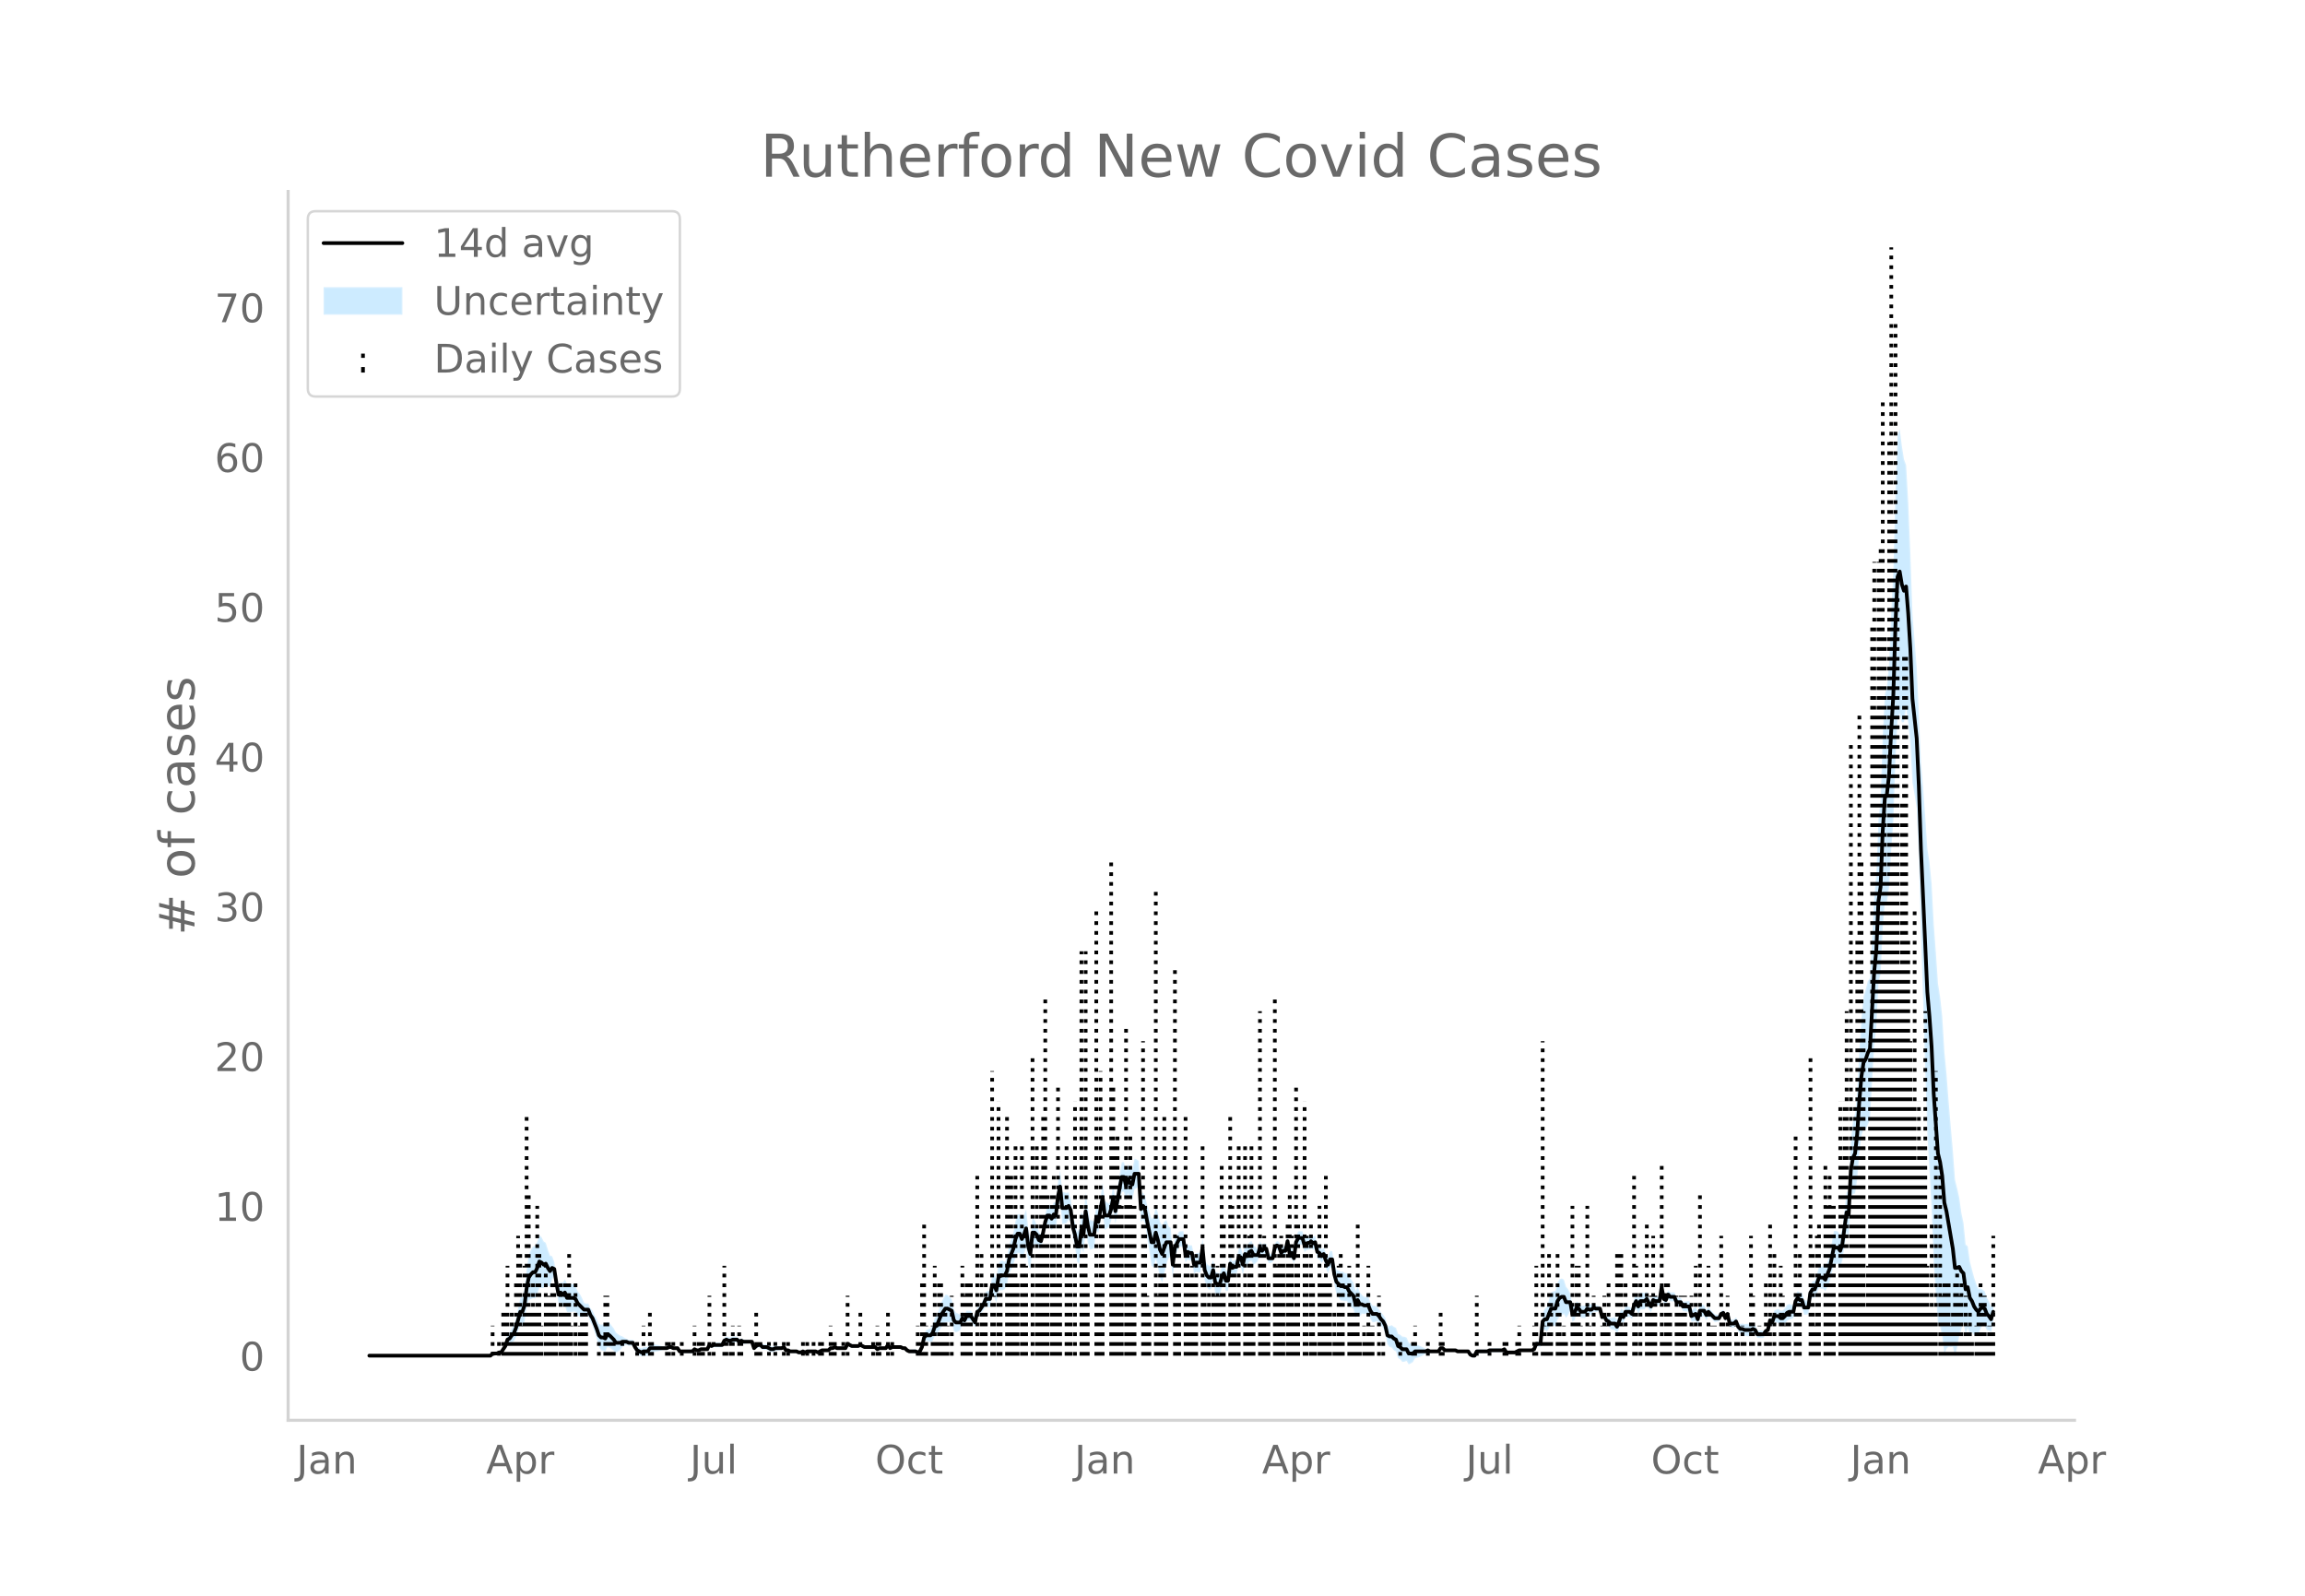 <svg height="864" viewBox="0 0 936 648" width="1248" xmlns="http://www.w3.org/2000/svg" xmlns:xlink="http://www.w3.org/1999/xlink"><defs><style>*{stroke-linecap:butt;stroke-linejoin:round}</style></defs><g id="figure_1"><path d="M0 648h936V0H0z" style="fill:#fff" id="patch_1"/><g id="axes_1"><path d="M117 576.72h725.4V77.76H117z" style="fill:none" id="patch_2"/><g id="PolyCollection_1"><defs><path d="M150.836-97.514H199.173l.863-.637.863.084.863.054.864-.334.863.065.863-1.05.863-.918.863-1.89.863.048.863-.81.864-.448.863-1.634.863-2.666.863-2.135.863.573.863-2.006.864-5.729.863-3.05.863-.497.863-.397.863.105.863-1.623.864-2.628.863.039.863.03.863-1.44.863.663.863.235.864-2.874.863-1.491.863 5.24.863 5.927.863-.17.863 1.517.863-.474.864 2.623.863.08.863-.08.863-.179.863.03.863 1.463.864.605.863.156.863-.256.863-.36.863.121.863 2.373.864 1.6.863 2.486.863 2.781.863 3.314.863 1.355.863.185.864.453.863-1.911.863.218.863.642.863.631.863.96.863-.645.864-.59.863-1.148.863-.597.863-.389.863.402.863.01.864-.01.863 1.904.863 1.385.863.502.863.553.863-.383.864.09.863.05.863-1.35.863-.103.863-.134.863-.174.864-.157.863-.205.863-.294.863-.036.863.009.863-.435.864-.09.863.348.863-.124.863-.241.863 1.544.863.125.863.085.864.06.863.044.863.027.863.015.863-.886.863.414.864-.075.863-.525.863-.04.863-.046.863-.053.863-1.439.864.534.863-.32.863.065.863.025.863-.013.863-.05.864-1.526.863-.284.863.445h.863l.863-.445.863-.077.863-.157.864.835.863-.514.863.37.863-.082.863-.103.863-.137.864-.205.863 3.11.863-.762.863-.39.863.029.863.925.864.01.863-.036.863.485.863.448.863.01.863-.5.864-.108.863-.164.863-.27.863-.44.863 1.36.863-.03.863.412.864.05.863.02.863-.006.863.492.863.055.863-.426.864.435.863-.48.863-.064.863-.087.863-.276.863-.035.864.406.863-.435.863-.386.863.036.863.03h.863l.864-.749.863.093.863-.34.863.466.863.016.863.003.863-.012.864-.026.863-1.619.863.459.863.424.863-.033.863-.06.864-.09.863-.417.863.413.863.435.863-.026.863-.03.864-.033.863-.039.863-.044.863.9.863-.446.863.014.864.005.863-.005.863-1.253.863 1.24.863-.464h3.453l.863.439h.863l.863.934.863.58.864.104.863.08.863.061.863.414.863-.411.863-1.738.864-3.226.863-.294.863.4.863.3.863-.552.863-2.06.864-.056.863-1.727.863-1.676.863-.916.863-1.04.863-.095.864.039.863-.053.863 3.568.863.55.863-.387.863-.48.863-2.25.864.663.863-1.964.863-.054.863-.002.863 1.27.863 1.176.864-4.503.863-.491.863-1.116.863-.865.863-1.626.863.309.864.137.863-4.711.863.497.863 2.33.863-4.613.863-.448.864.011.863-.49.863-1.773.863-4.462.863-1.8.863-1.766.863-3.143.864-1.605.863.06.863 2.236.863-1.771.863-3 .863 6.856.864 2.464.863-9.212.863-.89.863-.233.863 1.532.863-.015.864-3.672.863-3.881.863-1.895.863.533.863 1.527.863-1.376.864.697.863-7.08.863-3.444.863 8.694.863-.08.863-.246.863-1.488.864.69.863 6.654.863 3.659.863 6.087.863.951.863-6.808.864 2.415.863-9.521.863 5.222.863 2.864.863-.182.863-.303.864-7.291.863 1.12.863-5.154.863-3.625.863 7.437.863-.453.864-.677.863-2.538.863-4.545.863 5.648.863-4.137.863-4.94.864-3.827.863-.01.863 3.543.863-2.662.863 1.804.863.572.863-4.387.864-.306.863-.615.863 14.336.863-1.01.863 1.68.863 5.828.864 5.386.863 5.802.863.897.863-3.56.863 3.246.863 4.309.864 1.976.863-3.498.863-3.788.863-2.604.863-.631.863 8.742.864-8.208.863-2.534.863-2.014.863.055.863.051.863 6.381.863-1.33.864.49.863-.028.863 5.324.863-.64.863.124.863.027.864-6.308.863 9.587.863 2.638.863 1.025.863-.124.863-3.707.864 5.617.863.585.863.474.863-3.41.863-1.808.863 2.984.864-.131.863-6.99.863.36.863-.32.863.174.863-3.328.863.403.864 3.125.863-4.115.863.778.863-1.91.863-.391.863 1.673.864-.575.863-.933.863-2.834.863 1.099.863-1.07.863-.38.864 3.94.863.027.863-.371.863-4.219.863-.724.863.54.864 2.605.863-.9.863-.04.863-3.657.863 5.218.863-.422.864 2.291.863-6.304.863-1.494.863.09.863-.046.863 3.044.863-.846 1.727-.394v-.499l.863.803.863-.514.863 4.004.863.391.864 1.446.863-1.095.863 3.085.863 2.175.863-2.19.863-.142.864 6.847.863 3.905.863 1.44.863 1.177.863.092.863.224.864-.015.863 1.724.863.853.863.578.863 3.62.863-1.854.863 1.2.864-1.06.863.14.863-.079.863-.118.863 2.233.863 1.344.864-.105.863-.32.863.7.863 1.221.863.823.863 2.149.864 4.567.863.97.863.276.863 1.072.863.47.863 2.704.864.562.863 1 .863-.09.863-.325.863 1.432.863-.4.863-.566.864-1.512.863-.216.863-.265.863-.402.863-.419.863-.584.864-.607.863.281.863-.05.863-.064.863-.084.863-.055.864-1.206.863.029.863.867.863-.003.863-.006.863-.007.864-.01.863-.014.863.448h4.316l.863 1.414.863.547.863.124.863-1.755.863-.02.864-.022.863-.023.863-.026h.863l.863-.409.863.024.864.022.863.02.863.017.863-.054.863-.17.863-.73.864 1.357.863.043.863.036.863.03.863.027.863-.434.864-.435H622.12l.864-.434.863-1.753.863.217.863.128.863-7.138.863.244.864.71.863-1.41.863-1.416.863.456.863.213.863-2.755.864-1.186.863-.606.863-.476.863 1.493.863-1.054.863-1.755.864 4.469.863-.696.863-2.6.863.26.863 1.393.863.083.863.077.864-1.34.863.27.863-.304.863-1.314.863.251.863-.242.864-.349.863 3.708.863-.287.863 2.093.863.737.863 1.231.864.262.863.19.863 1.49.863-2.221.863-2.724.863.619.864-2.307.863-.146.863-.162.863.928.863-3.042.863-1.189.863 2.284.864-1.989.863.042.863-.094.863-1.259.863 1.353.863 1.13.864-2.867.863.333.863-.163.863-.242.863-5.356.863 4.721.864.435.863-2.207.863.888.863.009h.863l.863 2.208.864-.027.863-.172.863 1.94.863.157.863.133.863.114.863 3.965.864-.1.863-.24.863 2.346.863-3.652.863-.256.863-.36.864 1.657.863-1.51.863.606.863.815.863.83.863-.124.864-.233.863-1.743.863-.42.863 2.232.863-1.844.863 4.182.864.138.863.038.863-.831.863 2.29.863 1.082.863.172.864.628.863.128.863.075.863-.153.863-.806.863.293.863 1.274.864.063.863-.007.863-.078.863-1.731.863-.545.863-3.342.864 1.102.863-2.03.863.392.863.282.863.993.863.096.864-.765.863-1.297.863-.52.863-.237.863-.435.863-4.21.864-1.176.863 1.11.863.011.863 2.986.863-.08.863-.105.863-5.809.864-1.06.863.119.863-1.818.863-2.072.863.247.863.007.864 1.008.863-1.862.863-1.816.863-3.653.863-3.698.863.128.864-.357.863 1.23.863-2.532.863-5.935.863-5.214.863 1.636.864-14.73.863-2.67.863-.208.863-5.998.863-10.643.863-6.812.863-2.865.864.292.863-1.919.863-2.236.863-15.508.863-14.42.863-7.473.864-18.228.863-3.357.863-18.783.863-10.301.863-.182.863-6.158.864-15.173.863-11.761.863-24.938.863-16.276.863-2.052.863 3.48.864-.132.863-5.763.863 6.458.863 8.084.863 15.94.863 4.78.863 5.643.864 19.707.863 32.215.863 26.271.863 28.154.863 26.228.863 14.518.864 15.572.863 21.923.863 12.698.863 11.698.863 1.52.863 3.473.864 7.449.863-2.13.863-.835.863.185.863-.162.863 3.852.864-3.476.863-4.732.863-2.758.863-2.302.863 4.348.863-2.495.864 2.509.863-.712.863 1.14.863.074.863-.262.863-2.438.863-1.427.864.167.863 1.821.863.176.863.567.863-4.39v-7.662l-.863 1.69-.863-2.039-.863-1.562-.863-2.523-.864-.701-.863-.559-.863.17-.863-2-.863-2.533-.863-3.204-.863-3.318-.864-6.18-.863-.757-.863-8.685-.863-4.039-.863-6.234-.863-3.863-.864-3.475-.863-11.787-.863-9.719-.863-10.24-.863-11.261-.863-9.081-.864-14.272-.863-7.822-.863-5.43-.863-12.629-.863-11.629-.863-16.305-.864-8.754-.863-5.465-.863-12.868-.863-11.812-.863-10.219-.863-19.914-.864-18.521-.863-10.865-.863-10.859-.863-24.894-.863-20.586-.863-15.262-.863-2.288-.864-5.346-.863-6.945-.863 2.292-.863 22.82-.863 32.405-.863 16.91-.864 20.448-.863 9.48-.863 3.294-.863 16.632-.863 26.395-.863 7.938-.864 21.737-.863 9.904-.863 16.857-.863 15.769-.863 1.24-.863 3.293-.864 2.899-.863 8.43-.863 13.17-.863 16.29-.863 9.641-.863 3.268-.863 7.755-.864 20.892-.863-.102-.863 7.818-.863 7.097-.863 2.68-.863-1.375-.864-.357-.863.128-.863 4.99-.863 5.035-.863 2.528-.863 2.483-.864-.73-.863.007-.863.247-.863 3.14-.863 2.527-.863.12-.864 1.545-.863 6.354-.863-.105-.863-.08-.863-3.096-.863.011-.863-.627-.864 1.43-.863 4.48-.863-.436-.863-.238-.863.35-.863 1.31-.864.971-.863.097-.863-.745-.863.282-.863.392-.863 3.183-.864-.635-.863 4.477-.863.324-.863.875-.863-.078-.863-.007-.864.063-.863-2.201-.863-.576-.863.063-.863-.153-.863.074-.863.129-.864-.242-.863.173-.863-.655-.863-2.055-.863.906-.863.039-.864.138-.863-3.637-.863 1.63-.863-2.112-.863.45-.863 1.732-.864-.234-.863-.123-.863-.908-.863-.923-.863-1.13-.863 1.095-.864-1.817-.863-.362-.863-.255-.863 3.298-.863-1.997-.863.628-.864.77-.863-3.855-.863.114-.863.133-.863.157-.863-1.536-.863-.171-.864-.028-.863-2.135h-.863l-.863.009-.863-.85-.863 2.137-.864-.434-.863-4.836-.863 5.938-.863-.242-.863-.162-.863-.536-.864 2.346-.863-1.477-.863-2.122-.863.478-.863-.094-.863.042-.864 2.356-.863-2.06-.863 2.286-.863 3.908-.863-.809-.863-.162-.863-.147-.864 2.038-.863-1.12-.863 2.49-.863 2.123-.863-1.117-.863.19-.864.263-.863-.507-.863-.132-.863-1.382-.863.582-.863-3.243-.864-.349-.863-.242-.863-.618-.863.424-.863-.304-.863-.6-.864 1.268-.863.077-.863.083-.863-1.213-.863-.61-.863 1.744-.863.174-.864-5.089-.863-1.754-.863-1.055-.863-2.85-.863-.476-.863.262-.864 1.421-.863 3.326-.863.213-.863.456-.863 2.928-.863 2.934-.864.71-.863 1.983-.863 11.106-.863.128-.863.218-.863 2.59-.864.435H616.943l-.864.434-.863.434-.863.027-.863.03-.863.037-.863.042-.864-1.25-.863.14-.863-.17-.863-.054-.863.018-.863.02-.864.021-.863.024-.863.46h-.863l-.863-.026-.863-.024-.864-.021-.863-.02-.863 1.72-.863.124-.863-.322-.863-1.192h-4.316l-.863-.421-.863-.013-.864-.01-.863-.008-.863-.006-.863-.003-.863-.87-.863.028-.864 1.401-.863-.055-.863-.084-.863-.064-.863-.05-.863-.587-.864.261-.863-.584-.863-.42-.863-.401-.863-.265-.863-.216-.864.226-.863-.566-.863-.4-.863-2.043-.863-.326-.863-.09-.863-.738-.864-.306-.863-2.509-.863-.4-.863-.664-.863.275-.863.101-.864-3.252-.863-1.326-.863-.915-.863-1.384-.863-1.039-.863-.32-.864-.104-.863-1.263-.863-2.111-.863-.118-.863-.08-.863-.728-.864-1.06-.863-2.275-.863 1.62-.863-3.33-.863-1.159-.863-.885-.863-1.75-.864-.016-.863-.645-.863.092-.863-.56-.863-.298-.863-2.177-.864-5.316-.863-.142-.863 2.154-.863-1.3-.863-2.128-.863.642-.864-1.16-.863-.478-.863-3.815-.863.355-.863-.935v.37l-1.727.475-.863.892-.863-3.038-.863-.047-.863.09-.863 1.982-.863 6.728-.864-2.053-.863.446-.863-5.207-.863 4.162-.863-.04-.863.838-.864-2.608-.863-.329-.863 1.014-.863 4.47-.863-.372-.863.028-.864-3.881-.863-.379-.863.667-.863-1.507-.863 3.248-.863-.933-.864-.575-.863-1.803-.863.477-.863 1.566-.863-.96-.863 4.574-.864-2.957-.863.403-.863 4.491-.863.174-.863.55-.863-3.116-.863 6.911-.864-.13-.863-3.098-.863 1.667-.863 2.671-.863-.394-.863-.284-.864-4.81-.863 2.376-.863-.125-.863-.712-.863-1.706-.863-8.658-.864 5.855-.863.028-.863.123-.863 1.098-.863-4.233-.863-.028-.864-.378-.863 1.275-.863-6.651-.863.051-.863.055-.863 1.461-.863.942-.864 5.693-.863-9.503-.863-.632-.863-2.604-.863.557-.863 1.714-.864-1.498-.863-3.511-.863-2.836-.863 4.26-.863.896-.863-2.885-.864-2.434-.863-3.729-.863-1.795-.863 1.597-.863-14.336-.863-.615-.864-.306-.863 4.302-.863-.297-.863-1.671-.863 2.551-.863-3.408-.863-.01-.864 4.861-.863 5.486-.863 4.551-.863-5.647-.863 5.012-.863 2.675-.864-.676-.863-.453-.863-7.334-.863 5.933-.863 5.27-.863-2.354-.864 6.61-.863-.303-.863-.182-.863-4.955-.863-6.073-.863 9.593-.864-1.929-.863 7.093-.863.952-.863-3.47-.863-2.424-.863-7.247-.864-2.785-.863.25-.863-.247-.863-.08-.863-8.682-.863 4.376-.863 8.559-.864-.173-.863 2.1-.863-1.08-.863.533-.863 3.319-.863 4.807-.864 3.278-.863-.883-.863-2.812-.863-1.97-.863-.891-.863 8.163-.864-3.617-.863-7.914-.863 2.213-.863 1.705-.863-2.108-.863.06-.864 2.739-.863 4.676-.863 2.578-.863 2.544-.863 5.095-.863 1.702-.863-.49-.864.01-.863 1.29-.863 5.814-.863-2.015-.863.497-.863 6.584-.864.137-.863.31-.863 2.717-.863 1.742-.863 1.49-.863.378-.864 4.185-.863-1.431-.863-1.336-.863-.002-.863-.054-.863 1.51-.864-1.074-.863 1.227-.863-.48-.863-.388-.863-1.187-.863-4.252-.863-.921-.864-.83-.863-.095-.863 1.566-.863 1.69-.863 2.668-.863 2.618-.864.812-.863 3.153-.863 1.186-.863.3-.863.4-.863 1.443-.864 4.593-.863 1.738-.863.458-.863-.456-.863.062-.863.08-.864.104-.863-.29-.863-.803h-.863l-.863-.43h-3.453l-.863.406-.863-1.367-.863 1.353-.863-.005-.864.005-.863.014-.863.424-.863-.839-.863-.044-.863-.038-.864-.033-.863-.03-.863-.026-.863-.435-.863-.455-.863.453-.864-.092-.863-.059-.863-.033-.863-.445-.863-.41-.863 1.857-.864-.027-.863-.011-.863.002-.863.016-.863-.402-.863.528-.863.093-.864.99h-.863l-.863.029-.863.037-.863.482-.863.434-.864-.463-.863-.035-.863-.276-.863-.088-.863-.063-.863.389-.864-.434-.863.442-.863.056-.863-.377-.863-.007-.863.02-.864.05-.863-.456-.863-.03-.863-1.246-.863.43-.863-.271-.863-.165-.864-.107-.863.368-.863.01-.863-.42-.863-.384-.863-.036-.864.01-.863-.813-.863.028-.863.48-.863.975-.863-2.103-.864-.205-.863-.136-.863-.104-.863-.08-.863-.5-.863.354-.864-.902-.863-.157-.863-.077-.863.424h-.863l-.863-.424-.863.585-.864 1.95-.863-.051-.863-.013-.863.025-.863.065-.863.55-.864-.336-.863 2.036-.863-.053-.863-.046-.863-.04-.863.344-.864-.075-.863-.454-.863.851-.863.015-.863.027-.863.043-.864.061-.863.085-.863.125-.863-1.063-.863-.24-.863-.125-.863-.52-.864-.09-.863.434-.863.009-.863-.036-.863-.294-.863-.205-.864-.158-.863-.173-.863-.134-.863-.104-.863 1.256-.863.05-.864.09-.863.486-.863-.315-.863-.367-.863-1.221-.863-1.572-.864-.01-.863.01-.863-.467-.863-.388-.863-.597-.863-.28-.864-.59-.863-.645-.863-1.647-.863-1.106-.863-1.095-.863-.65-.863 1.564-.864-.417-.863.186-.863-.383-.863-1.9-.863-1.562-.863-1.859-.864-1.005-.863-1.972-.863.122-.863-.361-.863-1.994-.863-1.58-.864-1.134-.863-2.013-.863-.838-.863-.178-.863-.08-.863.079-.864-1.721-.863 1.264-.863-.221-.863 1.568-.863-3.63-.863-6.054-.863-2.361-.864-.267-.863-2.372-.863-2.811-.863-.572-.863-1.707-.863-.83-.864 2.585-.863 1.851-.863.105-.863 1.342-.863 2.108-.863 5.639-.864 8.172-.863 3.207-.863.572-.863 3.948-.863 4.284-.863 2.71-.864 1.29-.863 1.796-.863.917-.863 3.323-.863 1.688-.863 1.557-.863.065-.864.534-.863.055-.863.083-.863 1.101H150.836z" id="m0caf47ddd9" style="stroke:#fff;stroke-opacity:.2"/></defs><g clip-path="url(#p215aee2055)"><use style="fill:#089fff;fill-opacity:.2;stroke:#fff;stroke-opacity:.2" xlink:href="#m0caf47ddd9" y="648"/></g></g><g id="LineCollection_1"><path clip-path="url(#p215aee2055)" d="M200.036 550.486v-12.163M202.626 550.486v-6.082M204.352 550.486v-18.245M205.215 550.486v-18.245M206.078 550.486v-36.49M206.941 550.486v-6.082M207.804 550.486v-18.245M208.668 550.486v-12.163M209.53 550.486v-30.408M210.394 550.486v-48.654M211.257 550.486v-42.572M212.12 550.486v-12.163M212.983 550.486v-36.49M213.847 550.486V453.18M214.71 550.486v-66.899M215.573 550.486v-18.245M216.436 550.486v-30.408M217.3 550.486v-18.245M218.162 550.486V489.67M219.026 550.486v-42.572M219.889 550.486v-12.163M221.615 550.486v-36.49M222.478 550.486V526.16M223.341 550.486V526.16M224.205 550.486v-30.408M225.068 550.486v-30.408M225.93 550.486v-18.245M227.657 550.486v-30.408M228.52 550.486v-18.245M229.383 550.486v-30.408M230.247 550.486v-30.408M231.11 550.486v-42.572M231.973 550.486v-12.163M233.7 550.486v-30.408M235.426 550.486v-12.163M236.289 550.486v-18.245M237.152 550.486v-18.245M238.015 550.486v-18.245M243.194 550.486v-6.082M245.784 550.486V526.16M246.647 550.486V526.16M247.51 550.486v-6.082M248.373 550.486v-6.082M249.236 550.486v-6.082M252.689 550.486v-6.082M258.73 550.486v-6.082M261.32 550.486v-12.163M263.91 550.486v-18.245M264.773 550.486v-6.082M270.815 550.486v-6.082M271.678 550.486v-6.082M273.405 550.486v-6.082M276.857 550.486v-6.082M282.036 550.486v-12.163M283.763 550.486v-6.082M284.626 550.486v-6.082M285.489 550.486v-6.082M288.078 550.486V526.16M289.805 550.486v-6.082M294.12 550.486v-36.49M294.984 550.486v-6.082M296.71 550.486v-6.082M297.573 550.486v-12.163M300.163 550.486v-12.163M301.026 550.486v-6.082M307.068 550.486v-18.245M307.931 550.486v-6.082M308.794 550.486v-6.082M312.247 550.486v-6.082M314.836 550.486v-6.082M318.289 550.486v-6.082M320.015 550.486v-6.082M326.057 550.486v-6.082M327.784 550.486v-6.082M330.373 550.486v-6.082M332.963 550.486v-6.082M333.826 550.486v-6.082M337.279 550.486v-12.163M338.142 550.486v-6.082M339.005 550.486v-6.082M342.457 550.486v-6.082M344.184 550.486V526.16M349.363 550.486v-18.245M354.542 550.486v-6.082M356.268 550.486v-12.163M357.131 550.486v-6.082M360.584 550.486v-18.245M362.31 550.486v-6.082M372.668 550.486v-12.163M373.531 550.486v-6.082M374.394 550.486v-30.408M375.258 550.486v-54.735M376.12 550.486v-12.163M378.71 550.486v-12.163M379.573 550.486v-36.49M380.437 550.486v-6.082M381.3 550.486v-30.408M382.163 550.486v-30.408M383.026 550.486v-18.245M383.89 550.486v-18.245M384.752 550.486v-12.163M386.479 550.486V526.16M390.794 550.486v-36.49M391.658 550.486V526.16M392.52 550.486v-30.408M393.384 550.486v-30.408M394.247 550.486v-30.408M396.837 550.486v-72.98M397.7 550.486v-6.082M398.563 550.486v-42.572M399.426 550.486v-18.245M400.29 550.486v-30.408M402.879 550.486V434.934M403.742 550.486V526.16M405.468 550.486V447.097M406.331 550.486v-42.572M408.92 550.486V453.18M409.784 550.486v-72.98M410.647 550.486v-72.98M411.51 550.486v-48.654M412.373 550.486v-85.144M413.237 550.486v-30.408M414.963 550.486v-85.144M415.826 550.486v-48.654M416.69 550.486v-36.49M419.279 550.486V428.852M421.005 550.486v-85.144M421.868 550.486v-42.572M422.731 550.486v-66.899M423.595 550.486V453.18M424.458 550.486v-145.96M425.32 550.486v-66.899M427.047 550.486v-66.899M427.91 550.486v-72.98M428.774 550.486v-30.408M429.637 550.486v-109.47M430.5 550.486v-54.735M433.09 550.486v-85.144M433.952 550.486v-54.735M434.816 550.486v-42.572M436.542 550.486V447.097M439.131 550.486V386.28M439.995 550.486v-42.572M440.858 550.486V386.28M441.72 550.486v-30.408M445.174 550.486V368.035M446.037 550.486v-30.408M446.9 550.486V434.934M447.763 550.486v-66.899M451.216 550.486V349.79M452.079 550.486v-109.47M452.942 550.486v-85.144M453.805 550.486v-91.225M454.668 550.486v-72.98M455.532 550.486V489.67M457.258 550.486V416.69M458.121 550.486v-66.899M458.984 550.486v-91.225M459.847 550.486V489.67M460.71 550.486V489.67M464.163 550.486V422.77M465.026 550.486V489.67M465.89 550.486V526.16M466.753 550.486v-18.245M469.342 550.486V361.953M470.205 550.486V526.16M471.068 550.486v-36.49M471.932 550.486v-36.49M472.795 550.486V453.18M473.658 550.486v-30.408M477.11 550.486V392.362M477.974 550.486v-48.654M478.837 550.486v-42.572M481.426 550.486V453.18M482.29 550.486v-42.572M483.153 550.486v-30.408M484.016 550.486v-36.49M484.879 550.486v-30.408M485.742 550.486v-42.572M488.332 550.486v-85.144M489.195 550.486v-30.408M490.058 550.486v-18.245M490.921 550.486v-30.408M492.647 550.486v-42.572M493.51 550.486V526.16M494.374 550.486v-36.49M495.237 550.486V526.16M496.1 550.486v-79.062M496.963 550.486v-54.735M499.553 550.486V453.18M500.416 550.486V489.67M501.279 550.486v-36.49M502.142 550.486v-18.245M503.005 550.486v-85.144M505.595 550.486v-85.144M506.458 550.486V526.16M507.321 550.486v-48.654M508.184 550.486v-85.144M509.047 550.486v-30.408M511.637 550.486v-139.88M512.5 550.486v-42.572M513.363 550.486v-48.654M514.226 550.486v-18.245M515.09 550.486v-30.408M517.68 550.486v-145.96M518.542 550.486v-36.49M519.405 550.486v-42.572M520.269 550.486v-48.654M521.132 550.486v-42.572M522.858 550.486v-54.735M523.721 550.486v-66.899M524.584 550.486v-48.654M525.448 550.486v-18.245M526.31 550.486v-109.47M527.174 550.486v-54.735M529.763 550.486V447.097M530.626 550.486v-48.654M532.353 550.486v-48.654M532.353 550.486v-54.735M533.216 550.486v-30.408M534.08 550.486v-6.082M535.805 550.486V489.67M536.669 550.486v-30.408M537.532 550.486v-30.408M538.395 550.486v-72.98M539.258 550.486v-30.408M540.121 550.486v-30.408M541.848 550.486v-18.245M542.71 550.486v-6.082M543.574 550.486v-36.49M544.437 550.486v-42.572M545.3 550.486v-30.408M547.89 550.486v-36.49M548.753 550.486v-18.245M549.616 550.486v-18.245M550.48 550.486V526.16M551.342 550.486v-54.735M552.205 550.486v-6.082M553.932 550.486v-12.163M554.795 550.486v-6.082M555.658 550.486v-36.49M556.521 550.486v-12.163M557.384 550.486v-12.163M559.974 550.486V526.16M561.7 550.486v-6.082M568.606 550.486v-6.082M573.784 550.486v-6.082M574.648 550.486v-12.163M579.827 550.486v-6.082M585.006 550.486v-18.245M585.869 550.486v-6.082M599.68 550.486V526.16M604.858 550.486v-6.082M610.9 550.486v-6.082M611.764 550.486v-6.082M616.08 550.486v-6.082M616.943 550.486v-12.163M622.985 550.486v-12.163M623.848 550.486v-36.49M626.437 550.486V422.77M627.3 550.486v-12.163M628.164 550.486v-6.082M629.027 550.486v-42.572M629.89 550.486v-30.408M632.48 550.486v-42.572M633.343 550.486v-18.245M634.206 550.486v-6.082M635.069 550.486v-12.163M635.932 550.486v-6.082M638.522 550.486V489.67M639.385 550.486v-18.245M640.248 550.486v-36.49M641.111 550.486v-36.49M641.974 550.486v-12.163M644.564 550.486V489.67M645.427 550.486v-12.163M646.29 550.486v-6.082M647.153 550.486V526.16M650.606 550.486v-12.163M651.469 550.486V526.16M652.332 550.486v-12.163M653.195 550.486v-30.408M656.648 550.486v-42.572M657.511 550.486v-42.572M658.374 550.486v-42.572M659.237 550.486v-12.163M660.1 550.486v-30.408M663.553 550.486v-72.98M664.416 550.486v-36.49M666.143 550.486v-30.408M668.732 550.486v-54.735M669.595 550.486v-18.245M670.458 550.486V526.16M671.322 550.486v-48.654M672.185 550.486V526.16M674.774 550.486v-79.062M675.637 550.486v-6.082M676.5 550.486v-30.408M677.364 550.486v-30.408M678.227 550.486v-18.245M680.816 550.486V526.16M681.68 550.486v-18.245M682.543 550.486V526.16M683.406 550.486V526.16M684.269 550.486V526.16M686.858 550.486V526.16M687.722 550.486v-12.163M688.585 550.486v-36.49M690.311 550.486v-66.899M693.764 550.486v-36.49M694.627 550.486v-12.163M695.49 550.486v-12.163M696.353 550.486v-12.163M698.943 550.486v-48.654M699.806 550.486v-18.245M700.67 550.486v-6.082M701.532 550.486V526.16M702.395 550.486v-12.163M704.985 550.486v-12.163M705.848 550.486v-6.082M707.574 550.486v-12.163M708.438 550.486v-6.082M711.027 550.486v-48.654M711.89 550.486V526.16M714.48 550.486v-12.163M717.07 550.486v-30.408M717.932 550.486v-12.163M718.795 550.486v-54.735M720.522 550.486v-42.572M723.111 550.486v-36.49M723.974 550.486V526.16M724.838 550.486v-12.163M725.7 550.486v-18.245M726.564 550.486v-18.245M729.153 550.486v-91.225M730.017 550.486v-30.408M730.88 550.486v-42.572M735.195 550.486V428.852M736.059 550.486v-42.572M736.922 550.486v-12.163M737.785 550.486v-48.654M738.648 550.486v-54.735M741.238 550.486v-79.062M742.1 550.486V489.67M742.964 550.486v-72.98M743.827 550.486V489.67M744.69 550.486V489.67M747.28 550.486V447.097M748.143 550.486v-79.062M749.006 550.486V447.097M749.87 550.486v-139.88M750.732 550.486v-42.572M751.596 550.486v-249.35M752.459 550.486v-72.98M753.322 550.486V447.097M754.185 550.486V380.198M755.048 550.486V288.973M755.911 550.486V349.79M756.774 550.486v-139.88M757.638 550.486v-18.245M758.5 550.486v-36.49M759.364 550.486V422.77M760.227 550.486V252.483M761.09 550.486v-322.33M761.953 550.486V288.973M762.817 550.486v-322.33M763.68 550.486V222.074M764.543 550.486V161.257M765.406 550.486V258.564M766.27 550.486V355.872M767.132 550.486V179.502M767.996 550.486V100.44M768.859 550.486V209.911M769.722 550.486V130.85M770.585 550.486V240.32M771.448 550.486V392.362M772.311 550.486V325.463M773.175 550.486v-285.84M774.038 550.486v-285.84M774.9 550.486V380.198M775.764 550.486V422.77M776.627 550.486V447.097M777.49 550.486V368.035M778.353 550.486v-79.062M779.217 550.486V447.097M780.08 550.486v-85.144M780.943 550.486v-85.144M781.806 550.486v-139.88M782.67 550.486v-36.49M783.532 550.486v-18.245M784.396 550.486v-54.735M785.259 550.486v-18.245M786.122 550.486V434.934M787.848 550.486v-79.062M788.711 550.486V526.16M789.575 550.486v-30.408M790.438 550.486v-30.408M791.3 550.486v-30.408M792.164 550.486v-12.163M793.027 550.486v-18.245M793.89 550.486v-30.408M794.754 550.486v-36.49M795.617 550.486V526.16M796.48 550.486v-30.408M797.343 550.486v-6.082M798.206 550.486V526.16M799.07 550.486v-12.163M799.933 550.486v-18.245M800.796 550.486v-6.082M802.522 550.486v-12.163M803.385 550.486v-18.245M804.248 550.486v-30.408M805.111 550.486V526.16M805.975 550.486V526.16M806.838 550.486v-6.082M807.701 550.486v-12.163M808.564 550.486v-12.163M809.427 550.486v-48.654" style="fill:none;stroke:#000;stroke-dasharray:1.5,2.475;stroke-dashoffset:0;stroke-width:1.5"/></g><path clip-path="url(#p215aee2055)" d="M149.973 550.486h49.2l.863-.869h1.726l.864-.434h.863l1.726-2.607.863-2.606.863-.434.863-1.304.864-.868.863-2.173 1.726-6.516h.863l.863-2.606.864-6.95.863-4.345.863-1.303.863-.869h.863l.863-1.737.864-2.607.863.435.863.868.863-.434.863 1.738.863 1.303.864-1.303.863.434.863 5.647.863 4.779.863-.869.863.869.863-.869.864 2.172h2.59l.862.434.863 1.738 2.59 2.607h1.726l.863 2.172.864 1.303 1.726 4.344.863 2.606.863.87h.863l.864.434.863-1.738.863.434 1.726 1.738.863 1.303h1.727l.863-.434h1.726l.863.434h1.727l.863 1.738.863 1.303 1.726.869.863-.435h1.727l.863-1.303h6.905l.863-.434h.864l.863.434h1.726l.863 1.303h5.18l.862-.868.863.434h.864l.863-.434h2.59l.862-1.738.864.434.863-.434h3.452l.864-1.738.863-.434.863.434h.863l.863-.434h1.726l.864.869.863-.435.863.435h3.453l.863 2.606.863-.869.863-.434h.863l.863.869h1.727l1.726.869h.863l.863-.435h2.59l.863-.434.863 1.303h.863l.863.434h2.59l.863.435h.863l.863-.435.864.435.863-.435h3.452l.864.435 1.726-.869h2.59l.863-.869h.863l.863-.434.863.434h3.453l.863-1.737 1.726.868h2.59l.863-.434 1.726.869h4.316l.863.869.863-.435h2.59l.863-1.303.863 1.303.863-.434h3.453l.863.434h.863l.863.87.863.433h2.59l.863.435.863-.435.863-1.737.864-3.91.863-.869h1.726l.863-.868.863-2.607.864-.434 1.726-4.344 1.726-2.607h.863l1.727.869.863 3.91.863.868h1.726l.863-1.737.864.869.863-1.738h1.726l1.726 2.606.864-4.344.863-.434 1.726-2.606.863-2.173h1.727l.863-5.647h.863l.863 2.172.863-5.213.863-.868h1.727l.863-1.738.863-4.779 1.726-4.344.863-3.91.864-2.171h.863l.863 2.172.863-1.738.863-2.606.863 7.385.864 3.04.863-8.688h.863l.863.87.863 2.171.863.434.864-3.475.863-4.344.863-2.606h.863l.863 1.303.863-1.738.864.435.863-7.82.863-3.91.863 8.689h1.726l.863-.869.864 1.738.863 6.95.863 3.041.863 4.779h.863l.863-6.951.864 2.172.863-9.557.863 5.647.863 3.91h1.726l.864-6.95.863 1.737 1.726-9.991.863 7.385h1.727l.863-2.607.863-4.778.863 5.647.863-4.344.863-5.213.864-4.344h.863l.863 3.475.863-2.606.863 1.737.863.435.863-4.344h1.727l.863 14.335.863-1.303.863 1.738.863 4.778 1.727 8.254h.863l.863-3.91.863 3.041.863 3.91.864 1.737.863-2.606.863-2.172h1.726l.863 9.122.864-6.95 1.726-3.475h1.726l.863 6.516.863-1.303.864.434h.863l.863 4.778.863-.868h1.726l.864-6.082.863 9.122.863 2.173.863.868h.863l.863-3.04.864 5.212 1.726.87.863-3.042.863-1.737.863 3.04h.864l.863-6.95.863 1.738.863-.435h.863l.863-3.91h.863l.864 3.041.863-4.344.863.87.863-1.738.863-.435.863 1.738h1.727l.863-3.041.863 1.303.863-.869h.863l.864 3.91h1.726l.863-4.344.863-.869.863.435.864 2.606.863-.869h.863l.863-3.91.863 5.213.863-.434.864 2.172.863-6.516.863-1.738h1.726l.863 3.041.863-.869 1.727-.434v-.435l.863.87.863-.435.863 3.91.863.434.864 1.303.863-.869.863 2.607.863 1.737.863-2.172h.863l.864 6.082.863 3.041 1.726 1.738h.863l.863.434h.864l.863 1.738 1.726 1.737.863 3.476.863-1.738.863 1.738h.864l.863.434h1.726l.863 2.172.863 1.303h1.727l.863.869.863 1.303.863.87.863 1.737.864 3.91.863.434h.863l.863.869.863.434.863 2.606.864.435.863.869h1.726l.863 1.737h1.726l.864-.869h4.315l.864-.434.863.434h3.452l.864-1.303h.863l.863.87h4.316l.863.433h4.316l.863 1.304.863.434h.863l.863-1.738h4.316l.863-.434h5.18l.862-.434.864 1.303h3.452l1.727-.869h5.178l.864-.434.863-2.172h1.726l.863-9.123.863-.869h.864l1.726-4.344h1.726l.863-3.04.864-1.304.863-.434h.863l.863 2.172h1.726l.864 4.778.863-.434.863-2.172.863.434.863 1.303h1.726l.864-1.303.863.435h.863l.863-.87.863.435h1.727l.863 3.475.863-.434.863 1.738.863.434.863.869h1.727l.863 1.303.863-2.172.863-2.606.863.868.864-2.172h1.726l.863.87.863-3.476.863-1.738.863 2.172.864-2.172h1.726l.863-.869.863 1.738.863 1.303.864-2.606.863.434h1.726l.863-5.647.863 4.778.864.435.863-2.172.863.869h1.726l.863 2.172h1.727l.863 1.737h2.59l.862 3.91 1.727-.869.863 2.172.863-3.475h1.726l.864 1.738.863-1.304 2.59 2.607h1.726l.863-1.738.863-.434.863 2.172.863-1.738.863 3.91h1.727l.863-.869.863 2.172.863.869h.863l.864.434h2.589l.863-.434.863.434.863 1.738h2.59l.863-1.303.863-.435.863-3.91.864.87.863-2.607h1.726l.863.869h.863l.864-.869.863-1.303.863-.435h1.726l.863-4.344.864-1.303.863.869h.863l.863 3.04h1.726l.863-6.08.864-1.304h.863l.863-2.172.863-2.607h1.726l.864.87 1.726-4.345 1.726-8.688h1.727l.863 1.303.863-2.606 1.726-13.033.863.87.864-17.811.863-5.213.863-1.738.863-7.82.863-13.466.863-9.991.863-5.648.864-1.303.863-2.606.863-1.738 1.726-31.277.863-8.688.864-19.983.863-5.647.863-22.59.863-13.466.863-1.738.863-7.82.864-17.81.863-14.335.863-28.671.863-19.549.863-2.172.863 5.213.864 2.607.863-1.738.863 10.86.863 14.336.863 20.417 1.726 16.073.864 19.114.863 26.064 1.726 38.228.863 19.549.863 9.99.864 12.164.863 19.114 1.726 24.327.863 3.475.863 5.648.864 10.86.863 3.475 2.59 15.204.862 7.82h.864l.863-.435.863 1.738.863.869.863 6.516.863-.869.864 4.344.863 1.303.863 2.172.863 1.304.863.868.863-1.303.863-.434.864.434.863 2.172.863.869.863 1.303.863-3.04h0" style="fill:none;stroke:#000;stroke-linecap:round;stroke-width:1.5" id="line2d_1"/><path d="M117 576.72V77.76" style="fill:none;stroke:#d3d3d3;stroke-linecap:square;stroke-linejoin:miter;stroke-width:1.25" id="patch_3"/><path d="M117 576.72h725.4" style="fill:none;stroke:#d3d3d3;stroke-linecap:square;stroke-linejoin:miter;stroke-width:1.25" id="patch_4"/><g id="matplotlib.axis_1"><g id="xtick_1"><g style="fill:#696969" transform="matrix(.16 0 0 -.16 120.377 598.378)" id="text_1"><defs><path d="M9.813 72.906h9.859V5.078q0-13.187-5-19.14-5-5.954-16.094-5.954h-3.75v8.297h3.078q6.531 0 9.219 3.672Q9.813-4.39 9.813 5.078z" id="DejaVuSans-74"/><path d="M34.281 27.484q-10.89 0-15.093-2.484-4.204-2.484-4.204-8.5 0-4.781 3.157-7.594 3.156-2.797 8.562-2.797 7.485 0 12 5.297 4.516 5.297 4.516 14.078v2zm17.922 3.72V0H43.22v8.297Q40.14 3.328 35.547.953q-4.594-2.375-11.234-2.375-8.391 0-13.36 4.719Q6 8.016 6 15.922q0 9.219 6.172 13.906 6.187 4.688 18.437 4.688h12.61v.89q0 6.203-4.078 9.594-4.078 3.39-11.453 3.39-4.688 0-9.141-1.124-4.438-1.125-8.531-3.375v8.312q4.921 1.906 9.562 2.844 4.64.953 9.031.953 11.875 0 17.735-6.156 5.86-6.14 5.86-18.64z" id="DejaVuSans-97"/><path d="M54.89 33.016V0h-8.984v32.719q0 7.765-3.031 11.61-3.031 3.858-9.078 3.858-7.281 0-11.484-4.64-4.204-4.625-4.204-12.64V0H9.08v54.688h9.03v-8.5q3.235 4.937 7.594 7.374Q30.078 56 35.797 56q9.422 0 14.25-5.828 4.844-5.828 4.844-17.156z" id="DejaVuSans-110"/></defs><use xlink:href="#DejaVuSans-74"/><use x="29.492" xlink:href="#DejaVuSans-97"/><use x="90.771" xlink:href="#DejaVuSans-110"/></g></g><g id="xtick_2"><g style="fill:#696969" transform="matrix(.16 0 0 -.16 197.417 598.378)" id="text_2"><defs><path d="M34.188 63.188 20.797 26.906h26.812zm-5.579 9.718h11.188L67.578 0h-10.25l-6.64 18.703h-32.86L11.188 0H.78z" id="DejaVuSans-65"/><path d="M18.11 8.203v-29H9.077v75.484h9.031v-8.296q2.844 4.875 7.157 7.234Q29.594 56 35.594 56q9.968 0 16.187-7.906 6.235-7.907 6.235-20.797T51.78 6.484q-6.218-7.906-16.187-7.906-6 0-10.328 2.375-4.313 2.375-7.157 7.25zm30.578 19.094q0 9.906-4.079 15.547-4.078 5.64-11.203 5.64-7.14 0-11.218-5.64-4.079-5.64-4.079-15.547 0-9.906 4.078-15.547 4.079-5.64 11.22-5.64 7.124 0 11.202 5.64t4.078 15.547z" id="DejaVuSans-112"/><path d="M41.11 46.297q-1.516.875-3.297 1.281Q36.03 48 33.89 48q-7.625 0-11.703-4.953-4.079-4.953-4.079-14.234V0H9.08v54.688h9.03v-8.5q2.844 4.984 7.375 7.39Q30.031 56 36.531 56q.922 0 2.047-.125 1.125-.11 2.484-.36z" id="DejaVuSans-114"/></defs><use xlink:href="#DejaVuSans-65"/><use x="68.408" xlink:href="#DejaVuSans-112"/><use x="131.885" xlink:href="#DejaVuSans-114"/></g></g><g id="xtick_3"><g style="fill:#696969" transform="matrix(.16 0 0 -.16 280.152 598.378)" id="text_3"><defs><path d="M8.5 21.578v33.11h8.984V21.922q0-7.766 3.016-11.656 3.031-3.875 9.094-3.875 7.265 0 11.484 4.64 4.234 4.64 4.234 12.656v31h8.985V0h-8.984v8.406Q42.047 3.422 37.718 1q-4.313-2.422-10.032-2.422-9.421 0-14.312 5.86Q8.5 10.296 8.5 21.578zM31.11 56z" id="DejaVuSans-117"/><path d="M9.422 75.984h8.984V0H9.422z" id="DejaVuSans-108"/></defs><use xlink:href="#DejaVuSans-74"/><use x="29.492" xlink:href="#DejaVuSans-117"/><use x="92.871" xlink:href="#DejaVuSans-108"/></g></g><g id="xtick_4"><g style="fill:#696969" transform="matrix(.16 0 0 -.16 355.383 598.378)" id="text_4"><defs><path d="M39.406 66.219q-10.75 0-17.078-8.016-6.312-8-6.312-21.828 0-13.766 6.312-21.781 6.328-8 17.078-8 10.735 0 17.016 8 6.281 8.015 6.281 21.781 0 13.828-6.281 21.828-6.281 8.016-17.016 8.016zm0 8q15.328 0 24.5-10.281 9.188-10.282 9.188-27.563 0-17.234-9.188-27.516-9.172-10.28-24.5-10.28-15.375 0-24.593 10.25-9.204 10.265-9.204 27.546t9.204 27.563q9.218 10.28 24.593 10.28z" id="DejaVuSans-79"/><path d="M48.781 52.594v-8.407q-3.812 2.11-7.64 3.157-3.828 1.047-7.735 1.047-8.75 0-13.593-5.547-4.829-5.532-4.829-15.547 0-10.016 4.829-15.563 4.843-5.53 13.593-5.53 3.907 0 7.735 1.046 3.828 1.047 7.64 3.156V2.094Q45.016.344 40.984-.531q-4.015-.89-8.562-.89-12.36 0-19.64 7.765-7.266 7.765-7.266 20.953 0 13.375 7.343 21.031Q20.22 56 33.016 56q4.14 0 8.093-.86 3.953-.843 7.672-2.546z" id="DejaVuSans-99"/><path d="M18.313 70.219V54.688h18.5v-6.985h-18.5V18.016q0-6.688 1.828-8.594 1.828-1.906 7.453-1.906h9.218V0h-9.218q-10.407 0-14.36 3.875-3.953 3.89-3.953 14.14v29.688H2.687v6.984h6.594V70.22z" id="DejaVuSans-116"/></defs><use xlink:href="#DejaVuSans-79"/><use x="78.711" xlink:href="#DejaVuSans-99"/><use x="133.691" xlink:href="#DejaVuSans-116"/></g></g><g id="xtick_5"><g style="fill:#696969" transform="matrix(.16 0 0 -.16 436.294 598.378)" id="text_5"><use xlink:href="#DejaVuSans-74"/><use x="29.492" xlink:href="#DejaVuSans-97"/><use x="90.771" xlink:href="#DejaVuSans-110"/></g></g><g id="xtick_6"><g style="fill:#696969" transform="matrix(.16 0 0 -.16 512.47 598.378)" id="text_6"><use xlink:href="#DejaVuSans-65"/><use x="68.408" xlink:href="#DejaVuSans-112"/><use x="131.885" xlink:href="#DejaVuSans-114"/></g></g><g id="xtick_7"><g style="fill:#696969" transform="matrix(.16 0 0 -.16 595.206 598.378)" id="text_7"><use xlink:href="#DejaVuSans-74"/><use x="29.492" xlink:href="#DejaVuSans-117"/><use x="92.871" xlink:href="#DejaVuSans-108"/></g></g><g id="xtick_8"><g style="fill:#696969" transform="matrix(.16 0 0 -.16 670.437 598.378)" id="text_8"><use xlink:href="#DejaVuSans-79"/><use x="78.711" xlink:href="#DejaVuSans-99"/><use x="133.691" xlink:href="#DejaVuSans-116"/></g></g><g id="xtick_9"><g style="fill:#696969" transform="matrix(.16 0 0 -.16 751.347 598.378)" id="text_9"><use xlink:href="#DejaVuSans-74"/><use x="29.492" xlink:href="#DejaVuSans-97"/><use x="90.771" xlink:href="#DejaVuSans-110"/></g></g><g id="xtick_10"><g style="fill:#696969" transform="matrix(.16 0 0 -.16 827.524 598.378)" id="text_10"><use xlink:href="#DejaVuSans-65"/><use x="68.408" xlink:href="#DejaVuSans-112"/><use x="131.885" xlink:href="#DejaVuSans-114"/></g></g></g><g id="matplotlib.axis_2"><g id="ytick_1"><g style="fill:#696969" transform="matrix(.16 0 0 -.16 97.32 556.565)" id="text_11"><defs><path d="M31.781 66.406q-7.61 0-11.453-7.5Q16.5 51.422 16.5 36.375q0-14.984 3.828-22.484 3.844-7.5 11.453-7.5 7.672 0 11.5 7.5 3.844 7.5 3.844 22.484 0 15.047-3.844 22.531-3.828 7.5-11.5 7.5zm0 7.813q12.266 0 18.735-9.703 6.468-9.688 6.468-28.141 0-18.406-6.468-28.11-6.47-9.687-18.735-9.687-12.25 0-18.718 9.688-6.47 9.703-6.47 28.109 0 18.453 6.47 28.14Q19.53 74.22 31.78 74.22z" id="DejaVuSans-48"/></defs><use xlink:href="#DejaVuSans-48"/></g></g><g id="ytick_2"><g style="fill:#696969" transform="matrix(.16 0 0 -.16 87.14 495.748)" id="text_12"><defs><path d="M12.406 8.297h16.11v55.625l-17.532-3.516v8.985l17.438 3.515h9.86V8.296H54.39V0H12.406z" id="DejaVuSans-49"/></defs><use xlink:href="#DejaVuSans-49"/><use x="63.623" xlink:href="#DejaVuSans-48"/></g></g><g id="ytick_3"><g style="fill:#696969" transform="matrix(.16 0 0 -.16 87.14 434.93)" id="text_13"><defs><path d="M19.188 8.297h34.421V0H7.33v8.297q5.609 5.812 15.296 15.594 9.703 9.797 12.188 12.64 4.734 5.313 6.609 9 1.89 3.688 1.89 7.25 0 5.813-4.078 9.469-4.078 3.672-10.625 3.672-4.64 0-9.797-1.61-5.14-1.609-11-4.89v9.969Q13.767 71.78 18.938 73q5.188 1.219 9.485 1.219 11.328 0 18.062-5.672 6.735-5.656 6.735-15.125 0-4.5-1.688-8.531-1.672-4.016-6.125-9.485-1.218-1.422-7.765-8.187-6.532-6.766-18.453-18.922z" id="DejaVuSans-50"/></defs><use xlink:href="#DejaVuSans-50"/><use x="63.623" xlink:href="#DejaVuSans-48"/></g></g><g id="ytick_4"><g style="fill:#696969" transform="matrix(.16 0 0 -.16 87.14 374.114)" id="text_14"><defs><path d="M40.578 39.313Q47.656 37.797 51.625 33q3.984-4.781 3.984-11.813 0-10.78-7.422-16.703-7.421-5.906-21.093-5.906-4.578 0-9.438.906-4.86.907-10.031 2.72v9.515q4.094-2.39 8.969-3.61 4.89-1.218 10.218-1.218 9.266 0 14.125 3.656 4.86 3.656 4.86 10.64 0 6.454-4.516 10.079-4.515 3.64-12.562 3.64h-8.5v8.11h8.89q7.266 0 11.125 2.906 3.86 2.906 3.86 8.375 0 5.61-3.985 8.61-3.968 3.015-11.39 3.015-4.063 0-8.703-.89-4.641-.876-10.203-2.72v8.782q5.624 1.562 10.53 2.344 4.907.78 9.25.78 11.235 0 17.766-5.109 6.547-5.093 6.547-13.78 0-6.063-3.468-10.235-3.47-4.172-9.86-5.782z" id="DejaVuSans-51"/></defs><use xlink:href="#DejaVuSans-51"/><use x="63.623" xlink:href="#DejaVuSans-48"/></g></g><g id="ytick_5"><g style="fill:#696969" transform="matrix(.16 0 0 -.16 87.14 313.297)" id="text_15"><defs><path d="M37.797 64.313 12.89 25.39h24.906zm-2.594 8.593H47.61V25.391h10.407v-8.203H47.609V0h-9.812v17.188H4.89v9.515z" id="DejaVuSans-52"/></defs><use xlink:href="#DejaVuSans-52"/><use x="63.623" xlink:href="#DejaVuSans-48"/></g></g><g id="ytick_6"><g style="fill:#696969" transform="matrix(.16 0 0 -.16 87.14 252.48)" id="text_16"><defs><path d="M10.797 72.906h38.719v-8.312H19.828v-17.86q2.14.735 4.281 1.094 2.157.36 4.313.36 12.203 0 19.328-6.688 7.14-6.688 7.14-18.11 0-11.765-7.328-18.296-7.328-6.516-20.656-6.516-4.593 0-9.36.781-4.75.782-9.827 2.344v9.922q4.39-2.39 9.078-3.563 4.687-1.171 9.906-1.171 8.453 0 13.375 4.437 4.938 4.438 4.938 12.063 0 7.609-4.938 12.047-4.922 4.453-13.375 4.453-3.953 0-7.89-.875-3.922-.875-8.016-2.735z" id="DejaVuSans-53"/></defs><use xlink:href="#DejaVuSans-53"/><use x="63.623" xlink:href="#DejaVuSans-48"/></g></g><g id="ytick_7"><g style="fill:#696969" transform="matrix(.16 0 0 -.16 87.14 191.663)" id="text_17"><defs><path d="M33.016 40.375q-6.641 0-10.532-4.547-3.875-4.531-3.875-12.437 0-7.86 3.875-12.438 3.891-4.562 10.532-4.562 6.64 0 10.515 4.562 3.875 4.578 3.875 12.438 0 7.906-3.875 12.437-3.875 4.547-10.515 4.547zm19.578 30.922v-8.984q-3.719 1.75-7.5 2.671-3.782.938-7.5.938-9.766 0-14.922-6.594-5.14-6.594-5.875-19.922 2.875 4.25 7.219 6.516 4.359 2.266 9.578 2.266 10.984 0 17.36-6.672 6.374-6.657 6.374-18.125 0-11.235-6.64-18.032-6.641-6.78-17.672-6.78-12.657 0-19.344 9.687-6.688 9.703-6.688 28.109 0 17.281 8.204 27.563 8.203 10.28 22.015 10.28 3.719 0 7.5-.734t7.89-2.187z" id="DejaVuSans-54"/></defs><use xlink:href="#DejaVuSans-54"/><use x="63.623" xlink:href="#DejaVuSans-48"/></g></g><g id="ytick_8"><g style="fill:#696969" transform="matrix(.16 0 0 -.16 87.14 130.846)" id="text_18"><defs><path d="M8.203 72.906h46.875v-4.203L28.61 0H18.312L43.22 64.594H8.203z" id="DejaVuSans-55"/></defs><use xlink:href="#DejaVuSans-55"/><use x="63.623" xlink:href="#DejaVuSans-48"/></g></g><g style="fill:#696969" transform="matrix(0 -.2 -.2 0 78.98 379.813)" id="text_19"><defs><path d="M51.125 44H36.922l-4.11-16.313h14.313zm-7.328 27.781-5.078-20.265h14.265L58.11 71.78h7.813L60.89 51.516h15.234V44h-17.14l-4-16.313h15.53V20.22H53.079L48 0h-7.813l5.032 20.219H30.906L25.875 0h-7.86l5.079 20.219H7.719v7.468h17.187L29 44H13.281v7.516h17.625l4.985 20.265z" id="DejaVuSans-35"/><path d="M30.61 48.39q-7.22 0-11.422-5.64-4.204-5.64-4.204-15.453 0-9.813 4.172-15.453 4.188-5.64 11.453-5.64 7.188 0 11.375 5.655 4.203 5.672 4.203 15.438 0 9.719-4.203 15.406-4.187 5.688-11.375 5.688zm0 7.61q11.718 0 18.406-7.625 6.703-7.61 6.703-21.078 0-13.422-6.703-21.078-6.688-7.64-18.407-7.64-11.765 0-18.437 7.64-6.656 7.656-6.656 21.078 0 13.469 6.656 21.078Q18.844 56 30.609 56z" id="DejaVuSans-111"/><path d="M37.11 75.984V68.5h-8.594q-4.828 0-6.72-1.953-1.874-1.953-1.874-7.031v-4.828h14.797v-6.985H19.922V0H10.89v47.703H2.297v6.984h8.594V58.5q0 9.125 4.25 13.297 4.25 4.187 13.468 4.187z" id="DejaVuSans-102"/><path d="M44.281 53.078v-8.5q-3.797 1.953-7.906 2.922-4.094.984-8.5.984-6.688 0-10.031-2.047-3.344-2.046-3.344-6.156 0-3.125 2.39-4.906 2.391-1.781 9.626-3.39l3.078-.688q9.562-2.047 13.593-5.781 4.032-3.735 4.032-10.422 0-7.625-6.032-12.078-6.03-4.438-16.578-4.438-4.39 0-9.156.86Q10.688.296 5.422 2v9.281q4.984-2.594 9.812-3.89 4.829-1.282 9.579-1.282 6.343 0 9.75 2.172 3.421 2.172 3.421 6.125 0 3.656-2.468 5.61-2.453 1.953-10.813 3.765l-3.125.735q-8.344 1.75-12.062 5.39-3.704 3.64-3.704 9.985 0 7.718 5.47 11.906Q16.75 56 26.811 56q4.97 0 9.36-.734 4.406-.72 8.11-2.188z" id="DejaVuSans-115"/><path d="M56.203 29.594v-4.39H14.891q.593-9.282 5.593-14.142 5-4.859 13.938-4.859 5.172 0 10.031 1.266 4.86 1.265 9.656 3.812v-8.5Q49.266.734 44.187-.344 39.11-1.422 33.892-1.422q-13.094 0-20.735 7.61-7.64 7.625-7.64 20.625 0 13.421 7.25 21.296Q20.016 56 32.328 56q11.031 0 17.453-7.11 6.422-7.093 6.422-19.296zm-8.984 2.64q-.094 7.36-4.125 11.75-4.032 4.407-10.672 4.407-7.516 0-12.031-4.25-4.516-4.25-5.203-11.97z" id="DejaVuSans-101"/></defs><use xlink:href="#DejaVuSans-35"/><use x="83.789" xlink:href="#DejaVuSans-32"/><use x="115.576" xlink:href="#DejaVuSans-111"/><use x="176.758" xlink:href="#DejaVuSans-102"/><use x="211.963" xlink:href="#DejaVuSans-32"/><use x="243.75" xlink:href="#DejaVuSans-99"/><use x="298.73" xlink:href="#DejaVuSans-97"/><use x="360.01" xlink:href="#DejaVuSans-115"/><use x="412.109" xlink:href="#DejaVuSans-101"/><use x="473.633" xlink:href="#DejaVuSans-115"/></g></g><g style="fill:#696969" transform="matrix(.24 0 0 -.24 308.75 71.76)" id="text_20"><defs><path d="M44.39 34.188q3.172-1.079 6.172-4.594 3-3.516 6.032-9.672L66.609 0H56l-9.313 18.703q-3.624 7.328-7.015 9.719-3.39 2.39-9.25 2.39h-10.75V0h-9.86v72.906h22.266q12.5 0 18.656-5.234 6.157-5.219 6.157-15.766 0-6.89-3.203-11.437-3.204-4.532-9.297-6.282zM19.673 64.797V38.922h12.406q7.125 0 10.766 3.297 3.64 3.297 3.64 9.687 0 6.39-3.64 9.64-3.64 3.25-10.766 3.25z" id="DejaVuSans-82"/><path d="M54.89 33.016V0h-8.984v32.719q0 7.765-3.031 11.61-3.031 3.858-9.078 3.858-7.281 0-11.484-4.64-4.204-4.625-4.204-12.64V0H9.08v75.984h9.03V46.188q3.235 4.937 7.594 7.374Q30.078 56 35.797 56q9.422 0 14.25-5.828 4.844-5.828 4.844-17.156z" id="DejaVuSans-104"/><path d="M45.406 46.39v29.594h8.985V0h-8.985v8.203Q42.578 3.328 38.25.953q-4.313-2.375-10.375-2.375-9.906 0-16.14 7.906-6.22 7.922-6.22 20.813 0 12.89 6.22 20.797Q17.968 56 27.874 56q6.063 0 10.375-2.375 4.328-2.36 7.156-7.234zm-30.61-19.093q0-9.906 4.079-15.547 4.078-5.64 11.203-5.64 7.125 0 11.219 5.64 4.11 5.64 4.11 15.547 0 9.906-4.11 15.547-4.094 5.64-11.219 5.64-7.125 0-11.203-5.64-4.078-5.64-4.078-15.547z" id="DejaVuSans-100"/><path d="M9.813 72.906h13.28l32.329-60.984v60.984h9.562V0h-13.28L19.39 60.984V0H9.813z" id="DejaVuSans-78"/><path d="M4.203 54.688h8.985l11.234-42.672 11.172 42.672h10.593l11.235-42.672 11.187 42.672h8.985L63.28 0H52.688L40.922 44.828 29.109 0H18.5z" id="DejaVuSans-119"/><path d="M64.406 67.281v-10.39q-4.984 4.64-10.625 6.922-5.64 2.296-11.984 2.296-12.5 0-19.14-7.64-6.641-7.64-6.641-22.094 0-14.406 6.64-22.047 6.64-7.64 19.14-7.64 6.345 0 11.985 2.296 5.64 2.297 10.625 6.938V5.609Q59.234 2.094 53.437.33q-5.78-1.75-12.218-1.75-16.563 0-26.094 10.124-9.516 10.14-9.516 27.672 0 17.578 9.516 27.703 9.531 10.14 26.094 10.14 6.531 0 12.312-1.734 5.797-1.734 10.875-5.203z" id="DejaVuSans-67"/><path d="M2.984 54.688H12.5L29.594 8.797l17.093 45.89h9.516L35.687 0H23.485z" id="DejaVuSans-118"/><path d="M9.422 54.688h8.984V0H9.422zm0 21.296h8.984v-11.39H9.422z" id="DejaVuSans-105"/></defs><use xlink:href="#DejaVuSans-82"/><use x="64.982" xlink:href="#DejaVuSans-117"/><use x="128.361" xlink:href="#DejaVuSans-116"/><use x="167.57" xlink:href="#DejaVuSans-104"/><use x="230.949" xlink:href="#DejaVuSans-101"/><use x="292.473" xlink:href="#DejaVuSans-114"/><use x="333.586" xlink:href="#DejaVuSans-102"/><use x="368.791" xlink:href="#DejaVuSans-111"/><use x="429.973" xlink:href="#DejaVuSans-114"/><use x="469.336" xlink:href="#DejaVuSans-100"/><use x="532.813" xlink:href="#DejaVuSans-32"/><use x="564.6" xlink:href="#DejaVuSans-78"/><use x="639.404" xlink:href="#DejaVuSans-101"/><use x="700.928" xlink:href="#DejaVuSans-119"/><use x="782.715" xlink:href="#DejaVuSans-32"/><use x="814.502" xlink:href="#DejaVuSans-67"/><use x="884.326" xlink:href="#DejaVuSans-111"/><use x="945.508" xlink:href="#DejaVuSans-118"/><use x="1004.688" xlink:href="#DejaVuSans-105"/><use x="1032.471" xlink:href="#DejaVuSans-100"/><use x="1095.947" xlink:href="#DejaVuSans-32"/><use x="1127.734" xlink:href="#DejaVuSans-67"/><use x="1197.559" xlink:href="#DejaVuSans-97"/><use x="1258.838" xlink:href="#DejaVuSans-115"/><use x="1310.938" xlink:href="#DejaVuSans-101"/><use x="1372.461" xlink:href="#DejaVuSans-115"/></g><g id="legend_1"><path d="M128.2 161.015h144.675q3.2 0 3.2-3.2V88.96q0-3.2-3.2-3.2H128.2q-3.2 0-3.2 3.2v68.855q0 3.2 3.2 3.2z" style="fill:none;opacity:.8;stroke:#ccc;stroke-linejoin:miter" id="patch_5"/><path d="M131.4 98.718h32" style="fill:none;stroke:#000;stroke-linecap:round;stroke-width:1.5" id="line2d_4"/><g style="fill:#696969" transform="matrix(.16 0 0 -.16 176.2 104.317)" id="text_21"><defs><path d="M45.406 27.984q0 9.766-4.031 15.125-4.016 5.375-11.297 5.375-7.219 0-11.25-5.375-4.031-5.359-4.031-15.125 0-9.718 4.031-15.093t11.25-5.375q7.281 0 11.297 5.375 4.031 5.375 4.031 15.093zm8.985-21.203q0-13.953-6.203-20.765Q42-20.797 29.203-20.797q-4.734 0-8.937.703-4.203.703-8.157 2.172v8.735q3.954-2.141 7.813-3.157 3.86-1.031 7.86-1.031 8.843 0 13.234 4.61 4.39 4.609 4.39 13.937v4.453q-2.781-4.844-7.125-7.234Q33.938 0 27.875 0 17.828 0 11.672 7.656q-6.156 7.672-6.156 20.328 0 12.688 6.156 20.344Q17.828 56 27.875 56q6.063 0 10.406-2.39 4.344-2.391 7.125-7.22v8.297h8.985z" id="DejaVuSans-103"/></defs><use xlink:href="#DejaVuSans-49"/><use x="63.623" xlink:href="#DejaVuSans-52"/><use x="127.246" xlink:href="#DejaVuSans-100"/><use x="190.723" xlink:href="#DejaVuSans-32"/><use x="222.51" xlink:href="#DejaVuSans-97"/><use x="283.789" xlink:href="#DejaVuSans-118"/><use x="342.969" xlink:href="#DejaVuSans-103"/></g><path d="M131.4 127.802h32v-11.2h-32z" style="fill:#089fff;opacity:.2;stroke:#fff;stroke-linejoin:miter" id="patch_6"/><g style="fill:#696969" transform="matrix(.16 0 0 -.16 176.2 127.802)" id="text_22"><defs><path d="M8.688 72.906h9.921V28.61q0-11.718 4.235-16.875 4.25-5.14 13.781-5.14 9.469 0 13.719 5.14 4.25 5.157 4.25 16.875v44.297H64.5V27.391q0-14.25-7.063-21.532-7.046-7.28-20.812-7.28-13.828 0-20.89 7.28-7.047 7.282-7.047 21.532z" id="DejaVuSans-85"/><path d="M32.172-5.078q-3.797-9.766-7.422-12.735-3.61-2.984-9.656-2.984H7.906v7.516h5.282q3.703 0 5.75 1.765Q21-9.766 23.483-3.219l1.61 4.094-22.11 53.813H12.5l17.094-42.766 17.093 42.766h9.516z" id="DejaVuSans-121"/></defs><use xlink:href="#DejaVuSans-85"/><use x="73.193" xlink:href="#DejaVuSans-110"/><use x="136.572" xlink:href="#DejaVuSans-99"/><use x="191.553" xlink:href="#DejaVuSans-101"/><use x="253.076" xlink:href="#DejaVuSans-114"/><use x="294.189" xlink:href="#DejaVuSans-116"/><use x="333.398" xlink:href="#DejaVuSans-97"/><use x="394.678" xlink:href="#DejaVuSans-105"/><use x="422.461" xlink:href="#DejaVuSans-110"/><use x="485.84" xlink:href="#DejaVuSans-116"/><use x="525.049" xlink:href="#DejaVuSans-121"/></g><path d="M147.4 151.287v-7.7" style="fill:none;stroke:#000;stroke-dasharray:2.25,3.712;stroke-dashoffset:0;stroke-width:1.5" id="line2d_6"/><g style="fill:#696969" transform="matrix(.16 0 0 -.16 176.2 151.287)" id="text_23"><defs><path d="M19.672 64.797V8.109h11.922q15.093 0 22.093 6.829 7 6.843 7 21.593 0 14.64-7 21.453-7 6.813-22.093 6.813zm-9.86 8.11h20.266q21.188 0 31.094-8.813 9.922-8.813 9.922-27.563 0-18.86-9.969-27.703Q51.172 0 30.078 0H9.813z" id="DejaVuSans-68"/></defs><use xlink:href="#DejaVuSans-68"/><use x="77.002" xlink:href="#DejaVuSans-97"/><use x="138.281" xlink:href="#DejaVuSans-105"/><use x="166.064" xlink:href="#DejaVuSans-108"/><use x="193.848" xlink:href="#DejaVuSans-121"/><use x="253.027" xlink:href="#DejaVuSans-32"/><use x="284.814" xlink:href="#DejaVuSans-67"/><use x="354.639" xlink:href="#DejaVuSans-97"/><use x="415.918" xlink:href="#DejaVuSans-115"/><use x="468.018" xlink:href="#DejaVuSans-101"/><use x="529.541" xlink:href="#DejaVuSans-115"/></g></g></g></g><defs><clipPath id="p215aee2055"><path d="M117 77.76h725.4v498.96H117z"/></clipPath></defs></svg>